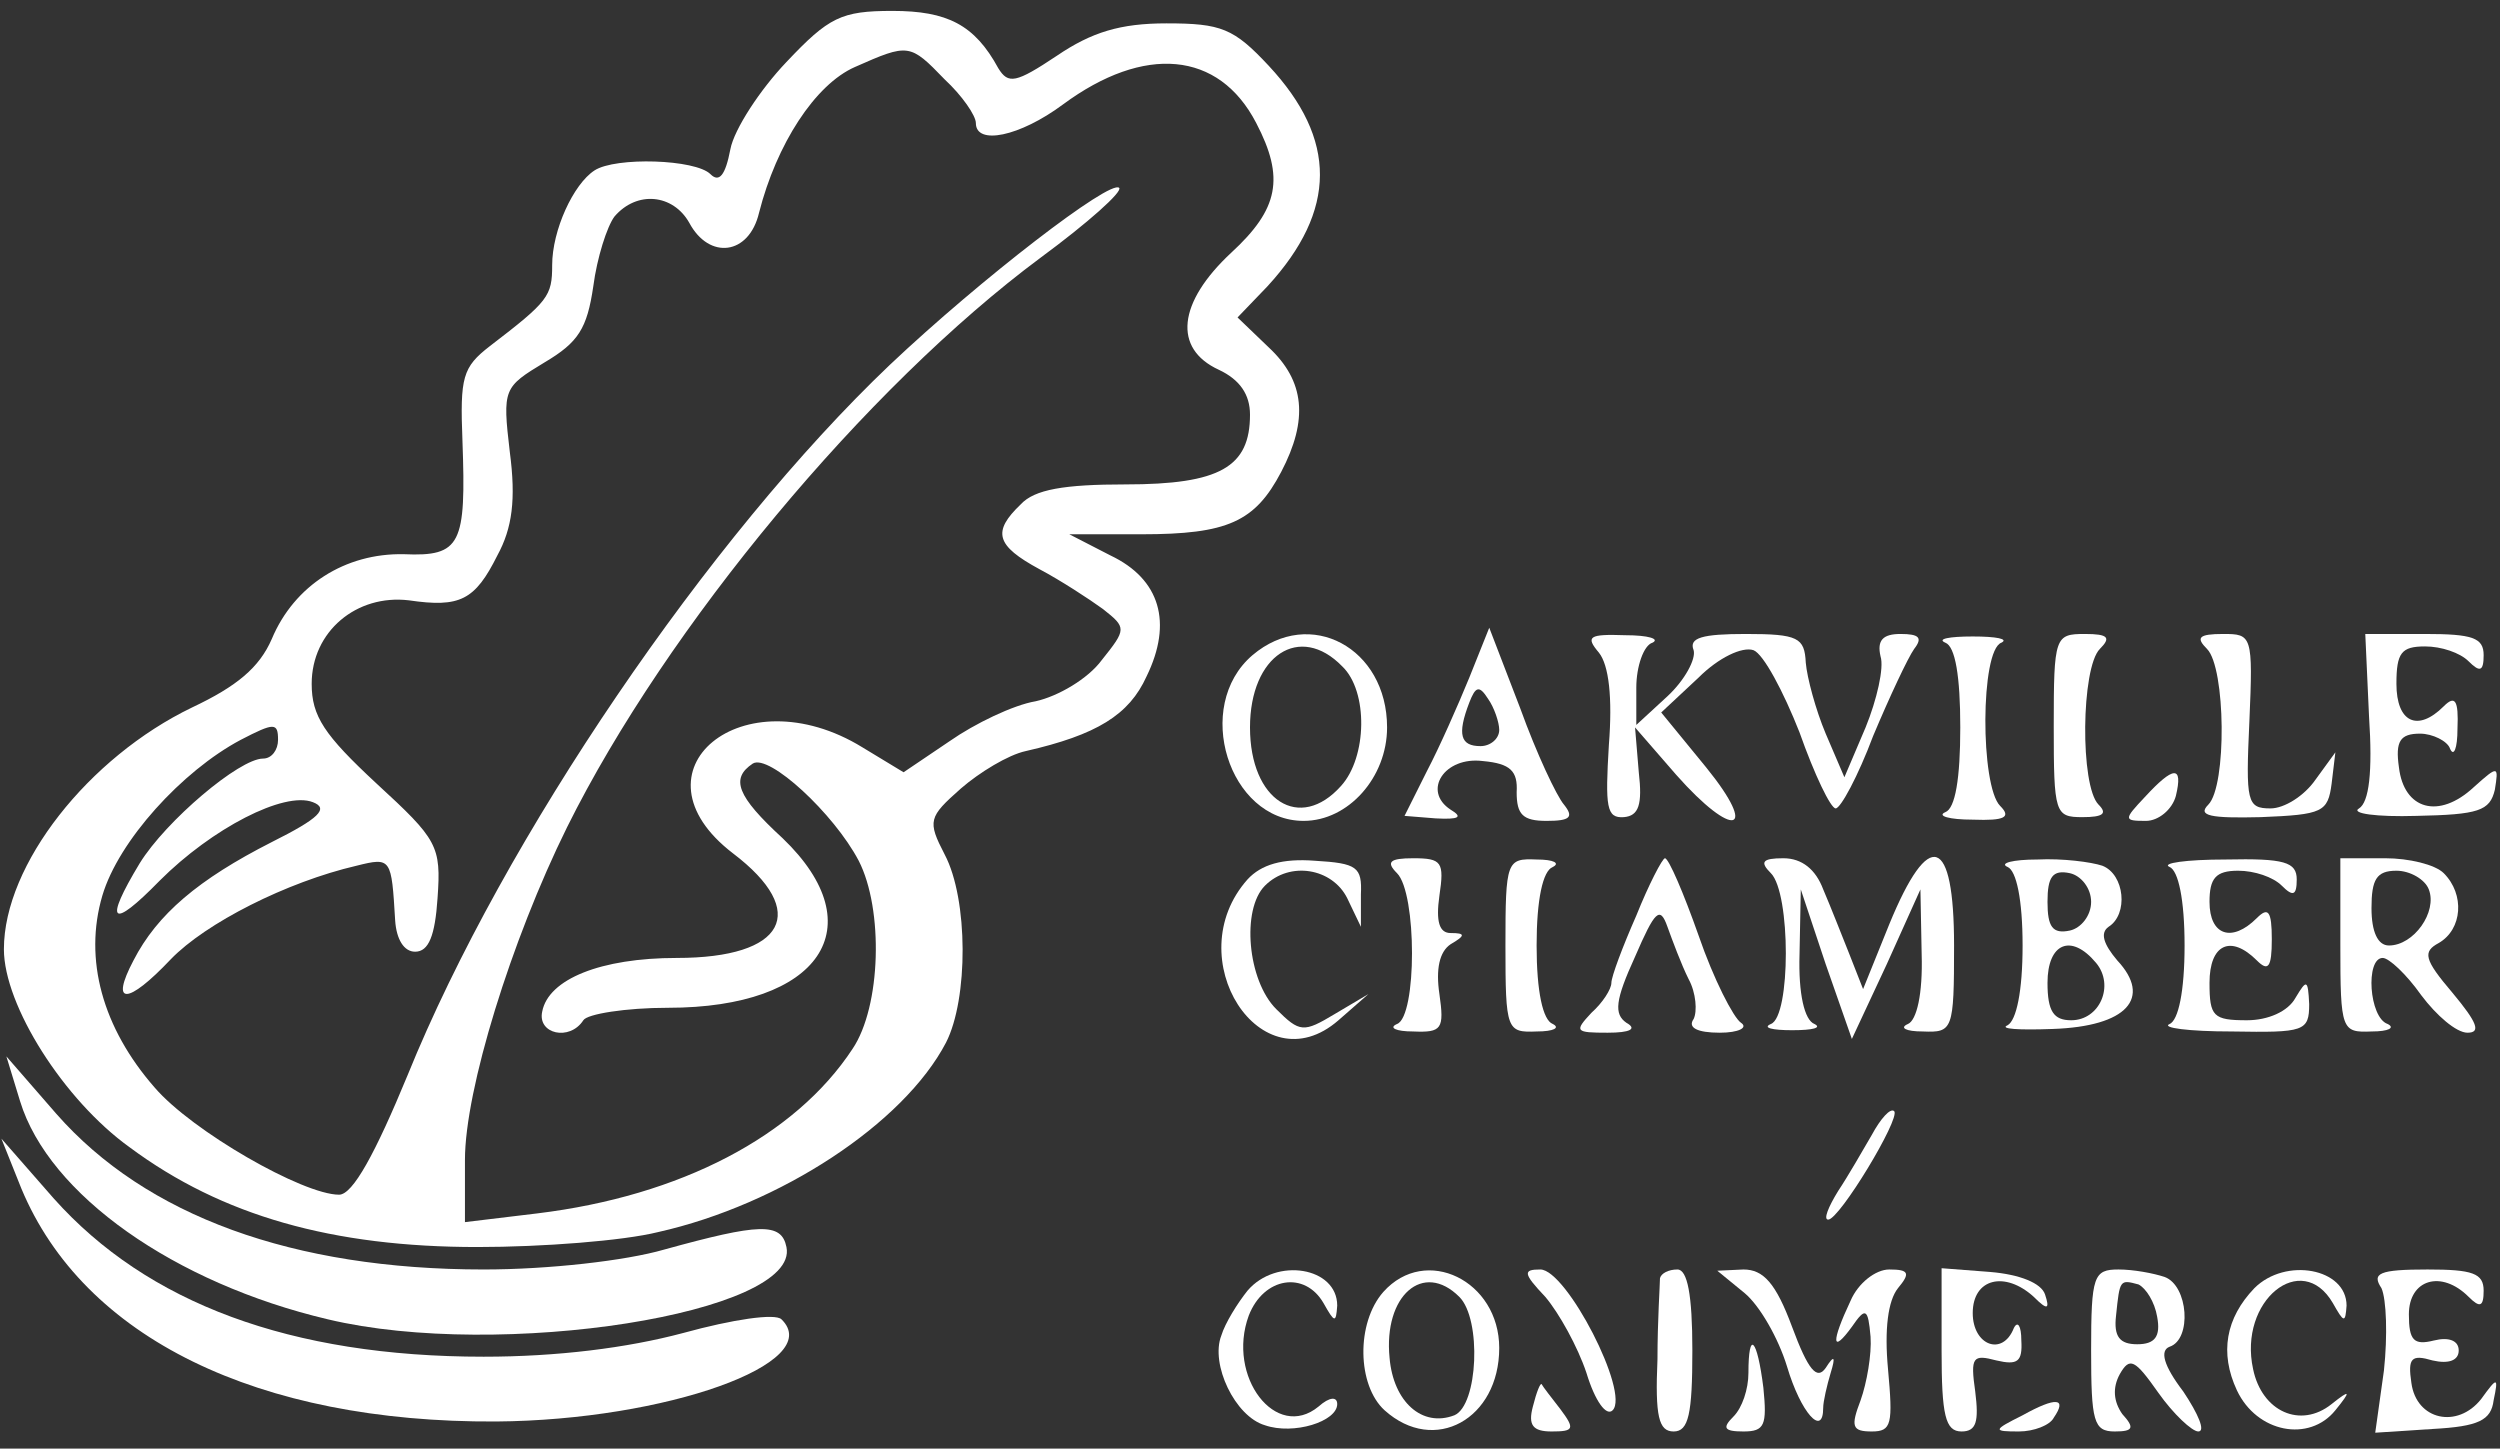 <svg width="107" height="62" viewBox="0 0 107 62" fill="none" xmlns="http://www.w3.org/2000/svg">
<rect x="0" y="0" width="107" height="62" fill="#333333" stroke="none"/>
<path d="M33.66 2.654C32.54 3.827 31.42 5.534 31.26 6.387C31.047 7.507 30.78 7.827 30.407 7.454C29.767 6.814 26.353 6.707 25.447 7.293C24.54 7.88 23.633 9.854 23.633 11.347C23.633 12.68 23.473 12.893 20.967 14.813C19.793 15.72 19.687 16.147 19.793 18.867C19.953 23.294 19.74 23.827 17.287 23.72C14.78 23.667 12.593 25.053 11.633 27.347C11.1 28.573 10.14 29.373 8.22 30.28C3.793 32.413 0.167 37 0.167 40.627C0.167 43.027 2.727 47.08 5.553 49.107C9.5 52.04 14.247 53.373 20.433 53.373C23.207 53.373 26.673 53.107 28.167 52.733C33.393 51.56 38.673 48.093 40.487 44.627C41.447 42.76 41.447 38.493 40.433 36.574C39.687 35.133 39.74 34.974 41.127 33.747C41.927 33.053 43.154 32.307 43.9 32.147C46.94 31.453 48.327 30.6 49.074 28.947C50.194 26.654 49.66 24.787 47.527 23.773L45.767 22.867H48.86C52.54 22.867 53.714 22.334 54.834 20.2C56.007 17.96 55.847 16.307 54.3 14.867L52.967 13.587L54.247 12.254C57.233 9 57.233 5.96 54.3 2.813C52.807 1.214 52.273 1 49.927 1C47.953 1 46.727 1.373 45.233 2.387C43.473 3.56 43.154 3.614 42.727 2.92C41.713 1.054 40.54 0.467 38.193 0.467C36.007 0.467 35.473 0.733 33.66 2.654ZM40.433 3.4C41.18 4.093 41.767 4.947 41.767 5.267C41.767 6.227 43.633 5.854 45.5 4.467C48.967 1.907 52.167 2.174 53.767 5.267C54.993 7.614 54.727 8.947 52.7 10.813C50.407 12.947 50.194 14.92 52.167 15.827C53.074 16.253 53.5 16.893 53.5 17.747C53.5 19.987 52.22 20.733 48.167 20.733C45.553 20.733 44.273 20.947 43.687 21.587C42.46 22.76 42.62 23.347 44.487 24.36C45.394 24.84 46.62 25.64 47.207 26.067C48.22 26.867 48.22 26.92 47.154 28.253C46.567 29.053 45.287 29.8 44.327 30.014C43.367 30.174 41.713 30.974 40.647 31.72L38.673 33.053L36.913 31.987C31.793 28.84 26.78 33 31.367 36.52C34.673 39.027 33.607 41 28.967 41C25.713 41 23.473 41.907 23.207 43.294C22.993 44.254 24.38 44.574 24.967 43.667C25.127 43.4 26.78 43.133 28.593 43.133C35.1 43.133 37.447 39.667 33.5 35.88C31.527 34.067 31.26 33.32 32.22 32.68C32.913 32.254 35.687 34.813 36.753 36.84C37.82 38.92 37.713 43.08 36.487 44.894C34.033 48.627 29.127 51.187 22.993 51.934L19.9 52.307V49.64C19.9 46.654 21.873 40.254 24.273 35.4C28.54 26.814 37.073 16.573 44.54 11.027C46.567 9.534 48.06 8.2 47.9 8.04C47.527 7.667 41.98 11.934 38.087 15.614C30.353 22.974 21.553 35.88 17.447 46.014C16.06 49.373 15.1 51.133 14.513 51.133C12.967 51.133 8.22 48.413 6.62 46.547C4.38 43.987 3.58 41.053 4.38 38.334C5.073 35.987 7.793 33 10.3 31.667C11.74 30.92 11.9 30.92 11.9 31.667C11.9 32.093 11.633 32.467 11.26 32.467C10.247 32.467 7.1 35.133 5.98 36.947C4.433 39.507 4.753 39.827 6.833 37.694C9.073 35.453 12.167 33.853 13.393 34.334C14.087 34.6 13.66 35.027 11.633 36.04C8.487 37.64 6.727 39.133 5.713 41.107C4.7 43.027 5.447 43.027 7.313 41.053C8.807 39.507 12.273 37.747 15.26 37.053C16.753 36.68 16.753 36.733 16.913 39.4C16.967 40.2 17.287 40.733 17.767 40.733C18.353 40.733 18.62 40.04 18.727 38.44C18.887 36.2 18.727 35.934 16.113 33.533C13.873 31.453 13.34 30.654 13.34 29.267C13.34 27.027 15.26 25.427 17.5 25.694C19.687 26.014 20.327 25.694 21.287 23.773C21.927 22.6 22.087 21.373 21.82 19.347C21.5 16.627 21.553 16.573 23.313 15.507C24.753 14.653 25.127 14.067 25.393 12.254C25.553 11.027 25.98 9.694 26.3 9.267C27.26 8.147 28.807 8.307 29.5 9.534C30.353 11.133 32.06 10.92 32.487 9.107C33.233 6.173 34.887 3.614 36.593 2.867C38.887 1.853 38.94 1.853 40.433 3.4Z" fill="white"/>
<path d="M53.607 28.041C51.047 30.227 52.593 35.134 55.794 35.134C57.714 35.134 59.367 33.267 59.367 31.134C59.367 27.721 56.06 25.96 53.607 28.041ZM57.447 28.52C58.567 29.587 58.514 32.414 57.394 33.641C55.633 35.614 53.5 34.281 53.5 31.134C53.5 28.041 55.633 26.654 57.447 28.52Z" fill="white"/>
<path d="M62.887 29C62.407 30.174 61.607 31.987 61.074 33.001L60.114 34.92L61.447 35.027C62.46 35.081 62.62 34.974 62.087 34.654C60.86 33.854 61.82 32.361 63.474 32.574C64.647 32.681 64.967 33.001 64.913 33.907C64.913 34.867 65.18 35.134 66.194 35.134C67.207 35.134 67.367 34.974 66.94 34.441C66.62 34.067 65.767 32.254 65.073 30.334L63.74 26.867L62.887 29ZM64.167 31.241C64.167 31.614 63.794 31.934 63.367 31.934C62.514 31.934 62.353 31.454 62.887 30.067C63.154 29.374 63.313 29.32 63.687 29.907C63.953 30.28 64.167 30.921 64.167 31.241Z" fill="white"/>
<path d="M68.433 27.933C68.86 28.467 69.02 29.854 68.86 31.88C68.7 34.547 68.754 35.027 69.5 34.974C70.14 34.92 70.3 34.44 70.14 33.053L69.98 31.134L71.74 33.16C74.194 35.934 75.314 35.667 73.02 32.84L71.1 30.494L72.7 29C73.553 28.147 74.567 27.667 75.047 27.827C75.474 27.987 76.327 29.587 77.02 31.347C77.66 33.16 78.353 34.6 78.567 34.6C78.78 34.6 79.527 33.214 80.167 31.507C80.86 29.854 81.66 28.147 81.927 27.773C82.3 27.294 82.14 27.134 81.34 27.134C80.594 27.134 80.327 27.4 80.487 28.093C80.647 28.573 80.327 29.96 79.847 31.134L78.94 33.267L78.14 31.4C77.713 30.387 77.34 29 77.287 28.36C77.234 27.294 76.967 27.134 74.727 27.134C72.86 27.134 72.273 27.294 72.487 27.827C72.594 28.2 72.114 29.107 71.367 29.8L70.034 31.027V29.427C70.034 28.52 70.353 27.613 70.727 27.507C71.047 27.347 70.567 27.187 69.553 27.187C68.007 27.134 67.847 27.24 68.433 27.933Z" fill="white"/>
<path d="M83.26 27.507C83.687 27.667 83.9 28.947 83.9 31.134C83.9 33.321 83.687 34.6 83.26 34.761C82.887 34.92 83.42 35.081 84.433 35.081C85.82 35.134 86.087 34.974 85.607 34.494C84.754 33.641 84.754 27.827 85.66 27.507C85.98 27.347 85.447 27.241 84.433 27.241C83.42 27.241 82.887 27.347 83.26 27.507Z" fill="white"/>
<path d="M87.9 31.08C87.9 34.814 87.954 34.974 89.127 34.974C90.034 34.974 90.194 34.814 89.82 34.44C89.02 33.64 89.073 28.574 89.874 27.774C90.353 27.294 90.247 27.134 89.234 27.134C87.954 27.134 87.9 27.24 87.9 31.08Z" fill="white"/>
<path d="M94.46 27.774C95.26 28.574 95.314 33.641 94.514 34.441C94.034 34.92 94.62 35.027 96.754 34.974C99.42 34.867 99.634 34.761 99.794 33.534L99.954 32.2L99.1 33.374C98.62 34.067 97.767 34.6 97.18 34.6C96.167 34.6 96.114 34.334 96.274 30.867C96.434 27.187 96.38 27.134 95.154 27.134C94.087 27.134 93.98 27.294 94.46 27.774Z" fill="white"/>
<path d="M101.394 30.654C101.554 33.054 101.394 34.334 100.967 34.6C100.594 34.814 101.714 34.974 103.42 34.92C106.087 34.867 106.567 34.707 106.78 33.8C106.94 32.787 106.94 32.734 105.874 33.694C104.38 35.08 102.887 34.654 102.674 32.84C102.514 31.72 102.727 31.4 103.58 31.4C104.114 31.4 104.754 31.72 104.86 32.04C105.02 32.414 105.18 32.04 105.18 31.187C105.234 29.96 105.074 29.747 104.594 30.227C103.474 31.347 102.567 30.92 102.567 29.267C102.567 27.934 102.78 27.667 103.794 27.667C104.487 27.667 105.287 27.934 105.66 28.307C106.14 28.787 106.3 28.734 106.3 28.04C106.3 27.294 105.82 27.134 103.794 27.134H101.234L101.394 30.654Z" fill="white"/>
<path d="M91.793 34.12C90.887 35.081 90.887 35.134 91.847 35.134C92.38 35.134 92.967 34.654 93.127 34.067C93.447 32.734 93.02 32.787 91.793 34.12Z" fill="white"/>
<path d="M53.393 37.64C50.407 41 53.98 46.547 57.287 43.667L58.567 42.547L57.127 43.4C55.793 44.2 55.633 44.2 54.62 43.187C53.393 41.96 53.127 38.92 54.14 37.907C55.207 36.84 57.02 37.16 57.66 38.44L58.247 39.667V38.28C58.3 37.107 58.087 36.947 56.273 36.84C54.887 36.734 53.98 37 53.393 37.64Z" fill="white"/>
<path d="M59.793 37.373C60.647 38.227 60.647 43.507 59.793 43.827C59.42 43.987 59.74 44.147 60.487 44.147C61.713 44.2 61.82 44.04 61.607 42.547C61.447 41.48 61.607 40.733 62.087 40.413C62.727 40.04 62.727 39.934 62.087 39.934C61.607 39.934 61.447 39.453 61.607 38.334C61.82 36.894 61.713 36.733 60.487 36.733C59.473 36.733 59.313 36.894 59.793 37.373Z" fill="white"/>
<path d="M64.433 40.467C64.433 44.094 64.487 44.2 65.767 44.147C66.513 44.147 66.78 43.987 66.46 43.827C66.033 43.667 65.767 42.441 65.767 40.467C65.767 38.494 66.033 37.267 66.46 37.107C66.78 36.947 66.513 36.787 65.767 36.787C64.487 36.734 64.433 36.84 64.433 40.467Z" fill="white"/>
<path d="M70.034 39.187C69.447 40.52 68.967 41.8 68.967 42.067C68.967 42.334 68.594 42.92 68.114 43.347C67.367 44.147 67.42 44.2 68.807 44.2C69.767 44.2 70.087 44.04 69.607 43.773C69.073 43.4 69.127 42.813 69.98 40.947C70.834 38.974 71.047 38.76 71.367 39.667C71.58 40.254 71.954 41.267 72.273 41.907C72.594 42.493 72.647 43.294 72.487 43.614C72.22 43.987 72.647 44.2 73.607 44.2C74.407 44.2 74.834 43.987 74.513 43.773C74.194 43.56 73.34 41.907 72.7 40.04C72.06 38.227 71.42 36.733 71.26 36.733C71.153 36.733 70.567 37.853 70.034 39.187Z" fill="white"/>
<path d="M75.794 37.373C76.647 38.227 76.647 43.507 75.794 43.827C75.42 43.987 75.847 44.093 76.7 44.093C77.607 44.093 77.98 43.987 77.66 43.827C77.234 43.667 76.967 42.547 77.02 40.84L77.074 38.067L78.14 41.267L79.26 44.467L80.754 41.267L82.194 38.067L82.247 40.84C82.3 42.547 82.034 43.667 81.66 43.827C81.287 43.987 81.554 44.147 82.3 44.147C83.58 44.2 83.634 44.093 83.634 40.467C83.634 35.773 82.567 35.4 80.86 39.56L79.74 42.334L79.154 40.84C78.834 40.04 78.354 38.813 78.034 38.067C77.714 37.214 77.127 36.733 76.327 36.733C75.42 36.733 75.314 36.894 75.794 37.373Z" fill="white"/>
<path d="M85.927 37.107C86.3 37.267 86.567 38.493 86.567 40.467C86.567 42.44 86.3 43.667 85.927 43.88C85.553 44.04 86.407 44.093 87.847 44.04C91.047 43.933 92.113 42.707 90.62 41.107C90.033 40.413 89.873 39.933 90.247 39.667C91.1 39.133 90.94 37.427 89.98 37.053C89.5 36.893 88.273 36.733 87.207 36.787C86.14 36.787 85.553 36.947 85.927 37.107ZM89.5 38.6C89.5 39.187 89.073 39.72 88.593 39.827C87.847 39.987 87.633 39.667 87.633 38.6C87.633 37.533 87.847 37.213 88.593 37.373C89.073 37.48 89.5 38.013 89.5 38.6ZM89.713 41.213C90.513 42.173 89.873 43.667 88.647 43.667C87.9 43.667 87.633 43.293 87.633 42.067C87.633 40.36 88.647 39.933 89.713 41.213Z" fill="white"/>
<path d="M92.86 37.107C93.233 37.267 93.5 38.493 93.5 40.467C93.5 42.44 93.233 43.667 92.86 43.827C92.487 43.987 93.66 44.147 95.527 44.147C98.62 44.2 98.833 44.147 98.833 42.973C98.78 41.907 98.727 41.907 98.247 42.707C97.927 43.293 97.073 43.667 96.167 43.667C94.727 43.667 94.567 43.507 94.567 42.067C94.567 40.413 95.473 39.987 96.593 41.107C97.073 41.587 97.233 41.427 97.233 40.2C97.233 38.973 97.073 38.813 96.593 39.293C95.527 40.36 94.567 40.04 94.567 38.6C94.567 37.587 94.833 37.267 95.793 37.267C96.487 37.267 97.287 37.533 97.66 37.907C98.14 38.387 98.3 38.333 98.3 37.64C98.3 36.893 97.767 36.733 95.26 36.787C93.553 36.787 92.487 36.947 92.86 37.107Z" fill="white"/>
<path d="M100.167 40.467C100.167 44.093 100.22 44.2 101.5 44.147C102.247 44.147 102.513 43.987 102.193 43.827C101.393 43.56 101.233 41 101.98 41C102.247 41 102.993 41.694 103.633 42.6C104.273 43.453 105.127 44.2 105.607 44.2C106.193 44.2 106.033 43.773 104.967 42.493C103.74 41.053 103.687 40.733 104.38 40.36C105.393 39.773 105.5 38.28 104.593 37.373C104.22 37 103.1 36.733 102.087 36.733H100.167V40.467ZM103.953 38.067C104.327 39.027 103.313 40.467 102.247 40.467C101.767 40.467 101.5 39.88 101.5 38.867C101.5 37.64 101.713 37.267 102.567 37.267C103.153 37.267 103.793 37.64 103.953 38.067Z" fill="white"/>
<path d="M0.86 47.134C2.087 51.134 7.473 54.92 14.033 56.467C21.393 58.227 34.247 56.2 33.66 53.374C33.447 52.307 32.487 52.361 28.433 53.48C26.78 53.961 23.474 54.334 20.7 54.334C12.54 54.334 6.247 52.041 2.407 47.667L0.273 45.214L0.86 47.134Z" fill="white"/>
<path d="M80.113 48.574C79.74 49.214 79.1 50.334 78.673 50.974C78.247 51.667 78.033 52.2 78.247 52.2C78.727 52.2 81.34 47.88 81.073 47.56C80.913 47.4 80.487 47.88 80.113 48.574Z" fill="white"/>
<path d="M0.913 50.867C3.58 57.267 11.047 60.894 21.233 60.84C28.487 60.787 35.367 58.334 33.447 56.467C33.18 56.2 31.367 56.467 29.233 57.054C26.833 57.694 23.847 58.067 20.7 58.067C12.433 58.067 6.3 55.774 2.3 51.294L0.06 48.734L0.913 50.867Z" fill="white"/>
<path d="M53.394 55.24C52.967 55.774 52.434 56.627 52.273 57.16C51.794 58.387 52.86 60.627 54.14 61.001C55.367 61.427 57.233 60.84 57.233 60.094C57.233 59.774 56.913 59.774 56.434 60.2C54.62 61.694 52.487 58.92 53.447 56.307C54.087 54.654 55.847 54.387 56.647 55.774C57.127 56.627 57.18 56.627 57.233 55.88C57.233 54.227 54.62 53.8 53.394 55.24Z" fill="white"/>
<path d="M59.207 55.294C58.033 56.627 58.087 59.294 59.26 60.36C61.394 62.28 64.167 60.733 64.167 57.694C64.167 54.813 61.02 53.267 59.207 55.294ZM62.46 55.507C63.42 56.467 63.26 60.147 62.247 60.574C60.86 61.107 59.633 59.987 59.474 58.12C59.207 55.453 60.913 53.96 62.46 55.507Z" fill="white"/>
<path d="M66.14 55.507C66.727 56.2 67.527 57.641 67.9 58.761C68.273 59.987 68.753 60.627 69.02 60.361C69.767 59.614 67.047 54.334 65.927 54.334C65.18 54.334 65.18 54.494 66.14 55.507Z" fill="white"/>
<path d="M71.047 54.707C71.047 54.974 70.94 56.52 70.94 58.174C70.834 60.627 70.993 61.267 71.633 61.267C72.273 61.267 72.433 60.52 72.433 57.8C72.433 55.4 72.22 54.334 71.793 54.334C71.42 54.334 71.1 54.494 71.047 54.707Z" fill="white"/>
<path d="M74.673 55.347C75.313 55.88 76.113 57.267 76.487 58.494C77.073 60.467 78.033 61.534 78.033 60.254C78.033 59.987 78.193 59.294 78.353 58.76C78.567 58.067 78.513 57.96 78.14 58.547C77.767 59.08 77.393 58.654 76.7 56.787C76.007 54.92 75.473 54.334 74.62 54.334L73.5 54.387L74.673 55.347Z" fill="white"/>
<path d="M79.207 55.667C78.353 57.48 78.407 57.96 79.26 56.787C79.847 55.934 79.953 55.987 80.06 57.214C80.113 57.96 79.9 59.187 79.633 59.934C79.207 61.054 79.26 61.267 80.113 61.267C80.967 61.267 81.02 60.947 80.807 58.6C80.647 56.894 80.807 55.667 81.233 55.134C81.767 54.494 81.713 54.334 80.86 54.334C80.273 54.334 79.527 54.92 79.207 55.667Z" fill="white"/>
<path d="M83.1 57.8C83.1 60.574 83.26 61.267 83.953 61.267C84.593 61.267 84.7 60.84 84.54 59.56C84.327 58.067 84.433 57.96 85.447 58.227C86.353 58.44 86.567 58.28 86.513 57.374C86.513 56.734 86.353 56.52 86.193 56.84C85.713 58.067 84.433 57.587 84.433 56.2C84.433 54.707 85.82 54.387 87.047 55.507C87.633 56.094 87.74 56.04 87.527 55.4C87.367 54.92 86.46 54.547 85.18 54.44L83.1 54.28V57.8Z" fill="white"/>
<path d="M89.5 57.8C89.5 60.84 89.607 61.267 90.513 61.267C91.313 61.267 91.367 61.107 90.833 60.52C90.46 59.987 90.407 59.4 90.727 58.814C91.153 58.067 91.367 58.174 92.38 59.614C93.02 60.52 93.82 61.267 94.087 61.267C94.407 61.267 94.087 60.52 93.447 59.56C92.593 58.44 92.433 57.8 92.86 57.64C93.82 57.32 93.66 55.027 92.647 54.654C92.167 54.494 91.313 54.334 90.673 54.334C89.607 54.334 89.5 54.6 89.5 57.8ZM92.327 56.36C92.487 57.214 92.22 57.534 91.473 57.534C90.727 57.534 90.46 57.214 90.567 56.307C90.727 54.76 90.727 54.76 91.527 54.974C91.847 55.134 92.22 55.72 92.327 56.36Z" fill="white"/>
<path d="M96.487 55.134C95.26 56.414 94.993 57.907 95.74 59.507C96.593 61.32 98.833 61.747 99.953 60.36C100.647 59.507 100.593 59.454 99.793 60.094C98.46 61.16 96.807 60.414 96.433 58.6C95.793 55.667 98.513 53.48 99.847 55.774C100.327 56.627 100.38 56.627 100.433 55.88C100.433 54.28 97.82 53.8 96.487 55.134Z" fill="white"/>
<path d="M101.927 55.134C102.14 55.614 102.193 57.16 102.033 58.654L101.66 61.32L104.113 61.16C106.087 61.054 106.62 60.787 106.727 59.934C106.94 58.92 106.887 58.92 106.193 59.88C105.18 61.16 103.42 60.787 103.207 59.187C103.047 58.12 103.207 57.96 104.113 58.227C104.807 58.387 105.233 58.227 105.233 57.8C105.233 57.374 104.807 57.214 104.167 57.374C103.313 57.587 103.1 57.374 103.1 56.254C103.1 54.76 104.487 54.334 105.66 55.507C106.14 55.987 106.3 55.934 106.3 55.24C106.3 54.494 105.82 54.334 103.9 54.334C101.82 54.334 101.5 54.494 101.927 55.134Z" fill="white"/>
<path d="M74.833 58.76C74.833 59.454 74.567 60.254 74.193 60.627C73.713 61.107 73.767 61.267 74.62 61.267C75.527 61.267 75.633 61 75.473 59.4C75.207 57.267 74.833 56.894 74.833 58.76Z" fill="white"/>
<path d="M65.607 60.2C65.393 61 65.607 61.267 66.407 61.267C67.367 61.267 67.42 61.16 66.78 60.307C66.407 59.827 66.033 59.347 65.98 59.24C65.927 59.187 65.767 59.56 65.607 60.2Z" fill="white"/>
<path d="M86.567 60.574C85.287 61.214 85.287 61.267 86.407 61.267C87.047 61.267 87.74 61 87.9 60.68C88.487 59.827 88.007 59.774 86.567 60.574Z" fill="white"/>
</svg>
